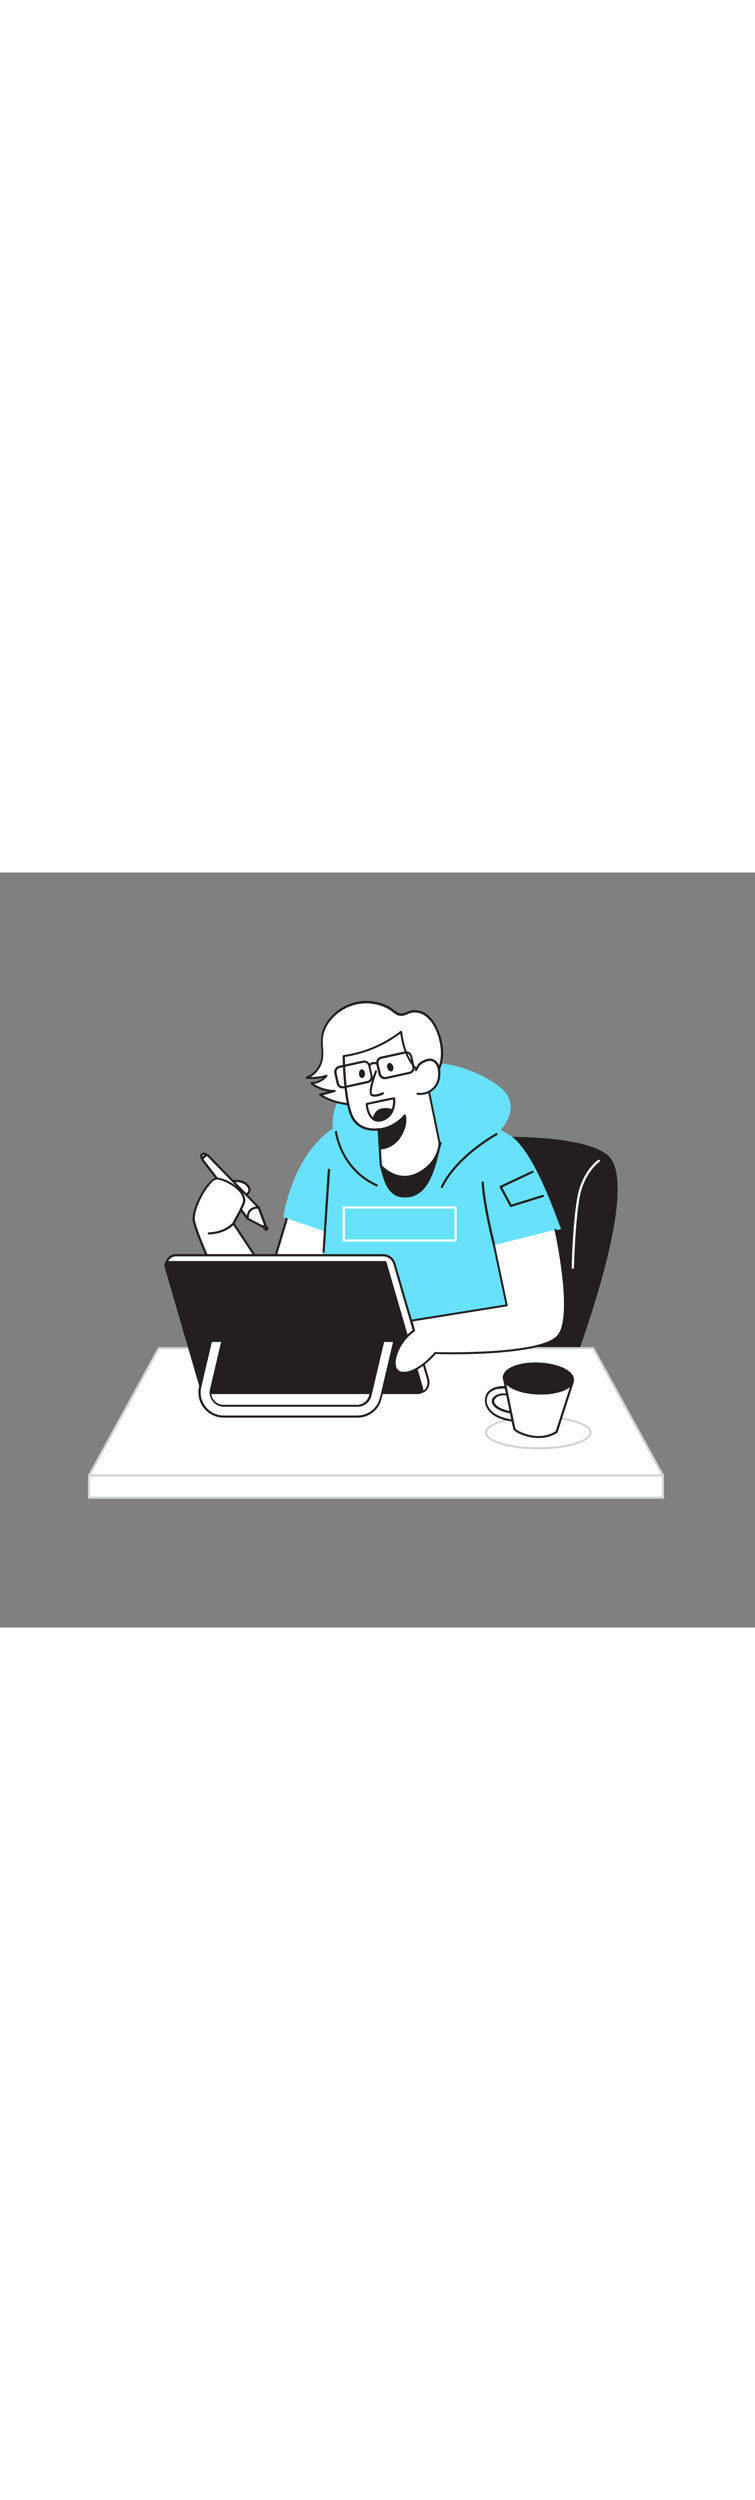 <svg version="1.1" id="Layer_1" xmlns="http://www.w3.org/2000/svg" xmlns:xlink="http://www.w3.org/1999/xlink" x="0px" y="0px" viewBox="0 0 500 500" style="width: 151px;" xml:space="preserve" data-imageid="designer-2-62" imageName="Designer 2" class="illustrations_image">
<rect x="0" y="0" width="500" height="500" fill="#808080" stroke="none"/>
<style type="text/css">
	.st0_designer-2-62{fill:#231F20;}
	.st1_designer-2-62{fill:#FFFFFF;}
	.st2_designer-2-62{fill:#68E1FD;}
	.st3_designer-2-62{fill:#D1D3D4;}
</style>
<g id="Chair_designer-2-62">
	<path class="st0_designer-2-62" d="M379.3,325.7c0,0,46.1-120.2,22.2-138.6s-124-10.9-129.5-4.4s-37.9,151.3-37.9,151.3L379.3,325.7z"/>
	<path class="st0_designer-2-62" d="M234.1,334.8c-0.4,0-0.7-0.3-0.7-0.7c0,0,0-0.1,0-0.1c1.3-5.9,32.5-145,38-151.6c3-3.6,29.8-7,58.4-7.4&#10;&#9;&#9;c16.8-0.2,57.5,0.5,72.1,11.7c10.1,7.8,9.5,33.6-1.9,76.9c-8.5,32-20,62.2-20.1,62.5c-0.1,0.3-0.3,0.4-0.6,0.5L234.1,334.8&#10;&#9;&#9;L234.1,334.8z M335.1,176.3c-1.7,0-3.5,0-5.3,0c-29.4,0.4-55,4-57.4,6.9c-4.2,5-26.3,99.9-37.5,150.1l143.8-8.3&#10;&#9;&#9;c3-7.8,44.8-120.1,22.3-137.3C391.5,180.4,367.7,176.3,335.1,176.3L335.1,176.3z M379.2,325.7L379.2,325.7z"/>
	<path class="st1_designer-2-62" d="M379.3,262.5L379.3,262.5c-0.4,0-0.7-0.3-0.7-0.7c0,0,0,0,0,0c0-1.6,1-39.6,5.2-52.7s12-18.6,12.4-18.8&#10;&#9;&#9;c0.3-0.2,0.8-0.1,1,0.2c0,0,0,0,0,0c0.2,0.3,0.2,0.8-0.2,1c0,0,0,0,0,0c-0.1,0.1-7.7,5.3-11.8,18.1c-4.1,12.9-5.1,51.9-5.1,52.3&#10;&#9;&#9;C380,262.2,379.7,262.5,379.3,262.5C379.3,262.5,379.3,262.5,379.3,262.5z"/>
</g>
<g id="Character_designer-2-62">
	<path class="st1_designer-2-62" d="M192.1,221.8l-20.8,69.7c0,0,42.8,5.5,42.8,3.9s8.4-76.7,8.4-76.7L192.1,221.8z"/>
	<path class="st0_designer-2-62" d="M212,296.4c-7.2,0-27.8-2.5-40.8-4.2c-0.2,0-0.4-0.1-0.5-0.3c-0.1-0.2-0.1-0.4-0.1-0.6l20.8-69.7&#10;&#9;&#9;c0.1-0.3,0.3-0.5,0.6-0.5l30.5-3.1c0.2,0,0.4,0.1,0.6,0.2c0.1,0.2,0.2,0.4,0.2,0.6c-2.9,25.9-8.4,75.2-8.4,76.7&#10;&#9;&#9;c0,0.2-0.1,0.4-0.3,0.6C213.8,296.4,212.9,296.5,212,296.4z M213.5,295.5L213.5,295.5z M172.2,291c14.9,1.9,38,4.5,41.3,4.1&#10;&#9;&#9;c0.5-6,7.3-67.1,8.3-75.5l-29.1,2.9L172.2,291z"/>
	<path class="st1_designer-2-62" d="M152.7,204.5c0.2,0.2,7.6-1.8,11.4,2.8s-1.1,8.7-13.1,6.3S152.7,204.5,152.7,204.5z"/>
	<path class="st0_designer-2-62" d="M157.2,215c-2.2,0-4.3-0.3-6.5-0.7c-3.5-0.7-5.3-1.8-5.5-3.4c-0.4-3.2,5.8-6.4,7.1-7c0.1-0.1,0.3-0.1,0.4-0.1&#10;&#9;&#9;l0.5-0.1c2-0.2,7.9-1,11.3,3.1c1.5,1.8,1.8,3.6,0.9,5.2C164.4,213.9,161.4,215,157.2,215z M152.8,205.3c-2.7,1.4-6.3,3.9-6.1,5.4&#10;&#9;&#9;c0.1,0.5,0.7,1.5,4.3,2.2c8.1,1.6,12.2,0.1,13.2-1.6c0.7-1.2,0-2.6-0.8-3.5c-2.9-3.4-8.1-2.8-10-2.6&#10;&#9;&#9;C153.3,205.2,153.1,205.2,152.8,205.3L152.8,205.3z"/>
	<path class="st1_designer-2-62" d="M134.2,189.9c0,0-1.5-1.7-0.6-2.9c0.7-0.9,2.1-1.1,3.3,0.3C137,187.2,134.6,188.1,134.2,189.9z"/>
	<path class="st0_designer-2-62" d="M134.2,190.6c-0.2,0-0.4-0.1-0.6-0.2c-0.7-0.8-1.6-2.5-0.6-3.9c0.5-0.6,1.2-1,2-1c1,0,1.9,0.5,2.4,1.3&#10;&#9;&#9;c0.1,0.2,0.2,0.4,0.1,0.6c-0.1,0.2-0.2,0.4-0.4,0.5c-0.6,0.2-2.1,1-2.3,2.1c-0.1,0.3-0.3,0.5-0.5,0.6L134.2,190.6z M135.1,186.9&#10;&#9;&#9;L135.1,186.9c-0.3,0-0.7,0.2-0.9,0.4c-0.2,0.3-0.2,0.7-0.1,1c0.4-0.5,0.9-0.9,1.5-1.3C135.5,187,135.3,186.9,135.1,186.9&#10;&#9;&#9;L135.1,186.9z"/>
	<path class="st1_designer-2-62" d="M137.5,187.2c-1.7,0.1-3.1,1.4-3.4,3.1l30,39.1c0.4-3.8,3.4-6.9,7.2-7.5L137.5,187.2z"/>
	<path class="st0_designer-2-62" d="M164.1,230.1c-0.2,0-0.4-0.1-0.6-0.3l-30-39.1c-0.1-0.2-0.2-0.4-0.1-0.6c0.4-2,2.1-3.5,4.1-3.6&#10;&#9;&#9;c0.2,0,0.4,0.1,0.5,0.2l33.8,34.7c0.2,0.2,0.3,0.5,0.2,0.7c-0.1,0.3-0.3,0.4-0.6,0.5c-3.5,0.5-6.2,3.3-6.6,6.8&#10;&#9;&#9;c0,0.3-0.2,0.5-0.5,0.6C164.3,230.1,164.2,230.1,164.1,230.1z M134.9,190.1l28.9,37.5c0.8-3,3.2-5.4,6.1-6.2l-32.7-33.5&#10;&#9;&#9;C136.1,188.2,135.2,189,134.9,190.1z"/>
	<path class="st1_designer-2-62" d="M164.1,229.3l10.2,5.3l1.3-1.2l-4.3-11.6C171.3,221.9,163.3,221.1,164.1,229.3z"/>
	<path class="st0_designer-2-62" d="M174.4,235.4c-0.1,0-0.2,0-0.3-0.1l-10.2-5.3c-0.2-0.1-0.4-0.3-0.4-0.6c-0.3-2.7,0.4-4.8,1.8-6.3&#10;&#9;&#9;c2.4-2.3,6-2,6.2-2c0.3,0,0.5,0.2,0.6,0.5l4.3,11.6c0.1,0.3,0,0.6-0.2,0.8l-1.3,1.2C174.7,235.3,174.5,235.4,174.4,235.4z&#10;&#9;&#9; M164.8,228.9l9.4,4.9l0.6-0.5l-4-10.7c-1.7-0.1-3.3,0.5-4.6,1.6C165.1,225.5,164.6,227.2,164.8,228.9z"/>
	<polygon class="st1_designer-2-62" points="174.4,234.7 176.3,236.8 177.2,235.7 175.6,233.5 &#9;"/>
	<path class="st0_designer-2-62" d="M176.3,237.5c-0.2,0-0.4-0.1-0.5-0.2l-2-2.1c-0.1-0.1-0.2-0.3-0.2-0.5c0-0.2,0.1-0.4,0.2-0.5l1.3-1.2&#10;&#9;&#9;c0.2-0.1,0.4-0.2,0.6-0.2c0.2,0,0.4,0.1,0.5,0.3l1.6,2.2c0.2,0.3,0.2,0.6-0.1,0.9l-0.9,1.1C176.7,237.4,176.5,237.5,176.3,237.5&#10;&#9;&#9;L176.3,237.5z M175.3,234.7l0.9,1l0,0l-0.8-1.1L175.3,234.7z"/>
	<path class="st1_designer-2-62" d="M154.6,232.4c1.6-3.4,5.8-10.5,6.8-13.5c2.6-8.4-12.8-16.3-17.8-16.3s-15.4,17.4-15.4,26.7&#10;&#9;&#9;s34.5,80.7,34.5,80.7l33.1-15.2L154.6,232.4z"/>
	<path class="st0_designer-2-62" d="M162.7,310.7c-0.3,0-0.5-0.2-0.6-0.4c-1.4-2.9-34.6-71.6-34.6-80.9s10.5-27.4,16.1-27.4&#10;&#9;&#9;c3.8,0,12.8,4.1,16.8,9.5c1.9,2.6,2.5,5.2,1.7,7.7c-1.3,3.3-2.9,6.5-4.7,9.6c-0.7,1.4-1.4,2.7-1.9,3.7l41,62&#10;&#9;&#9;c0.1,0.2,0.1,0.4,0.1,0.6c-0.1,0.2-0.2,0.4-0.4,0.5L163,310.6C162.9,310.6,162.8,310.7,162.7,310.7z M143.6,203.3&#10;&#9;&#9;c-4.4,0-14.6,16.8-14.6,26c0,8.6,30.7,72.6,34.1,79.7l31.7-14.5L154,232.8c-0.1-0.2-0.1-0.5,0-0.7c0.5-1.1,1.3-2.5,2.1-4.1&#10;&#9;&#9;c1.7-3,3.3-6.1,4.6-9.3c0.6-2,0.1-4.2-1.5-6.4C155.3,207,146.7,203.3,143.6,203.3z"/>
	<path class="st2_designer-2-62 targetColor" d="M330.8,246.5l40.8-10.4c-1.3-2-17.9-54.2-35.2-62.8c-15.2-10.1-51.2-16.7-83-14.5c0,0-8.4-0.3-23.1,5.5&#10;&#9;&#9;c-35.9,14.2-42.7,63.9-42.7,63.9l28,9.7c0,0-5.4,64.2-10.4,97.8c0,0,61.9,12.1,152-2.8C357.1,332.8,330.9,256,330.8,246.5z" style="fill: rgb(104, 225, 253);"/>
	<path class="st2_designer-2-62 targetColor" d="M327.4,174.8c-5.4,5.6-9.6,12.3-15.6,17.6c-12.9,11.4-29.7,20.4-47.3,19.3c-20.8-1.3-38.7-15.5-43.2-36.2&#10;&#9;&#9;c-2.8-13,0.1-25,10.1-34.2c6.9-6.3,15.8-10.2,24.9-12.6c24.1-6.5,51.1-3,71.7,11.1c3.2,2.2,6.4,4.8,8.3,8.2&#10;&#9;&#9;c5.1,9.3-0.8,18.9-7.4,25.3C328.4,173.8,327.9,174.3,327.4,174.8z" style="fill: rgb(104, 225, 253);"/>
	<path class="st0_designer-2-62" d="M256.5,189.4c-0.2,0.1-4.1,4.7-4.3,4.8c2.2,8.3,4.5,19.1,13.9,20.1c19,2.2,21.9-23.2,25.5-35.2&#10;&#9;&#9;C278.5,182.9,269.2,184.4,256.5,189.4z"/>
	<path class="st0_designer-2-62" d="M268.4,215.2c-0.8,0-1.5,0-2.3-0.1c-9.4-1.1-12-11.2-14.1-19.3l-0.4-1.4c-0.1-0.3,0-0.6,0.3-0.8&#10;&#9;&#9;c0.2-0.2,1.2-1.4,2-2.3c2.2-2.5,2.2-2.5,2.4-2.6l0,0c7.8-3,15.7-5.4,23.9-7.3c3.6-0.9,7.3-1.8,11.3-3c0.2-0.1,0.5,0,0.7,0.2&#10;&#9;&#9;c0.2,0.2,0.2,0.4,0.2,0.7c-0.5,1.8-1.1,3.9-1.6,6.1C287.7,197.4,283.3,215.2,268.4,215.2z M253,194.4l0.3,1&#10;&#9;&#9;c2.1,8.1,4.6,17.3,13,18.3c15.6,1.8,19.9-15.7,23.1-28.5c0.4-1.8,0.9-3.4,1.3-4.9c-3.6,1-7,1.8-10.2,2.6c-8,1.8-15.9,4.2-23.6,7.2&#10;&#9;&#9;c-0.3,0.3-1.3,1.4-2,2.3C253.9,193.5,253.3,194.1,253,194.4z M252.2,194.2L252.2,194.2z"/>
	<path class="st1_designer-2-62" d="M274.9,91.8c-2.8-0.1-4.6,1.1-7,2c-4.7,1.6-6.9-2.3-10.9-4.4c-13.1-6.8-29.2-3.5-38.4,8&#10;&#9;&#9;c-2.8,3.3-4.6,7.3-5.2,11.6c-0.6,4.8,0.8,9.8-0.1,14.6c-1,5.6-4.9,10.3-10.2,12.3c4.5,0.4,9-0.1,13.3-1.2c-2.5,3-6.2,4.8-10.1,4.8&#10;&#9;&#9;c4.5,3.4,10,5.3,15.6,5.2l-9.9,2.3c8.3,5.4,18.6,7.1,28.5,6.6c19.7-1,52.7-9.1,52.1-34.6C292.4,109.2,287,92.4,274.9,91.8z"/>
	<path class="st0_designer-2-62" d="M237.2,154.5c-7.6,0-17.2-1.4-25.6-6.8c-0.2-0.2-0.4-0.4-0.3-0.7c0-0.3,0.3-0.5,0.5-0.6l5.5-1.3&#10;&#9;&#9;c-4.2-0.7-8.1-2.4-11.5-5c-0.2-0.2-0.3-0.5-0.2-0.8c0.1-0.3,0.4-0.5,0.7-0.5c2.9,0,5.7-1.1,7.9-2.9c-3.7,0.8-7.4,1-11.1,0.7&#10;&#9;&#9;c-0.4,0-0.7-0.4-0.6-0.8c0-0.3,0.2-0.5,0.4-0.6c5.1-2,8.8-6.4,9.7-11.8c0.3-2.5,0.4-5.1,0.1-7.6c-0.2-2.3-0.2-4.7,0-7&#10;&#9;&#9;c0.6-4.4,2.5-8.6,5.4-12c5.3-6.5,12.9-10.7,21.2-11.6c6.2-0.7,12.5,0.5,18.1,3.4c1.2,0.6,2.3,1.4,3.4,2.3c2.3,1.7,4.1,3.1,7,2.1&#10;&#9;&#9;c0.6-0.2,1.2-0.5,1.8-0.7c1.7-0.8,3.6-1.3,5.5-1.2l0,0c12.1,0.5,18.1,17,18.4,27.9c0.3,11.6-6.1,20.7-18.9,27.1s-28,7.9-33.9,8.2&#10;&#9;&#9;C239.5,154.4,238.4,154.5,237.2,154.5z M213.8,147.5c9,5.2,19.4,5.9,26.7,5.6c5.8-0.3,20.7-1.7,33.4-8&#10;&#9;&#9;c12.2-6.1,18.3-14.8,18.1-25.9c-0.2-10.4-5.8-26.1-17-26.5c-1.7,0-3.4,0.3-5,1.1c-0.6,0.2-1.2,0.5-1.9,0.7&#10;&#9;&#9;c-3.6,1.3-5.9-0.4-8.3-2.3c-1-0.8-2.1-1.5-3.2-2.1c-12.8-6.7-28.5-3.4-37.6,7.8c-2.7,3.2-4.5,7.1-5.1,11.3c-0.2,2.2-0.2,4.5,0,6.7&#10;&#9;&#9;c0.3,2.6,0.3,5.3-0.1,7.9c-0.9,4.8-3.8,9.1-8.1,11.6c3.5,0,7-0.4,10.3-1.4c0.3-0.1,0.6,0,0.8,0.3c0.2,0.3,0.1,0.6-0.1,0.8&#10;&#9;&#9;c-2.2,2.6-5.3,4.4-8.7,4.9c4,2.6,8.8,4,13.6,4c0.4,0,0.7,0.3,0.7,0.7c0,0.3-0.2,0.6-0.5,0.7L213.8,147.5z"/>
	<path class="st1_designer-2-62" d="M250.9,170.1l1.4,24.1c0,0,11,12.6,25.2,4.9s13.6-20,13.6-20l-9.3-45.3c0,0-12.9-3-16.1-28.3&#10;&#9;&#9;c-11,8.7-24.1,14.3-38,16.1c0,0,0.2,28.4,5.2,39.6S250.9,170.1,250.9,170.1z"/>
	<path class="st0_designer-2-62" d="M268.1,202.3c-9.6,0-16.3-7.5-16.4-7.6c-0.1-0.1-0.2-0.3-0.2-0.4l-1.4-23.4c-2.9,0.3-13.5,0.6-17.9-9.4&#10;&#9;&#9;c-5-11.3-5.3-38.7-5.3-39.9c0-0.4,0.3-0.7,0.6-0.7c13.7-1.9,26.7-7.4,37.6-15.9c0.2-0.2,0.5-0.2,0.7-0.1c0.2,0.1,0.4,0.3,0.5,0.6&#10;&#9;&#9;c1.6,12.8,5.8,19.7,9,23.2c3.5,3.8,6.5,4.5,6.6,4.5c0.3,0.1,0.5,0.3,0.5,0.5l9.3,45.3c0,0.2,0.4,12.9-14,20.8&#10;&#9;&#9;C274.8,201.4,271.5,202.3,268.1,202.3z M252.9,193.9c1.4,1.5,11.4,11.5,24.2,4.5c13.6-7.4,13.3-19.3,13.3-19.4l-9.2-44.8&#10;&#9;&#9;c-2.3-0.8-12.9-5.4-16.1-27.5c-10.8,8.1-23.4,13.4-36.7,15.4c0.1,4.2,0.7,28.7,5.2,38.7c4.7,10.6,16.7,8.6,17.2,8.5&#10;&#9;&#9;c0.4-0.1,0.8,0.2,0.8,0.6c0,0,0,0,0,0.1L252.9,193.9z"/>
	<path class="st1_designer-2-62" d="M276.5,146.5c3.3,0.5,6.6-0.3,9.3-2.3c3.9-2.9,5.4-7.5,5-12.2c-0.1-1.7-0.5-3.4-1.3-4.9c-0.8-1.5-2.3-2.6-4-3&#10;&#9;&#9;c-2-0.3-4,0.6-5.8,1.6c-2.7,1.4-2.7,3-4.3,5.3c0.2-0.2,0.3-0.8,0.5-1"/>
	<path class="st0_designer-2-62" d="M278.4,147.3c-0.7,0-1.3,0-2-0.1c-0.4-0.1-0.6-0.4-0.6-0.8c0.1-0.4,0.4-0.6,0.8-0.6c3.1,0.5,6.3-0.3,8.8-2.2&#10;&#9;&#9;c3.4-2.5,5.1-6.7,4.7-11.6c-0.1-1.6-0.5-3.2-1.2-4.6c-0.7-1.3-2-2.3-3.5-2.6c-1.7-0.3-3.5,0.5-5.4,1.5c-1.3,0.6-2.4,1.8-2.9,3.1&#10;&#9;&#9;c-0.3,0.5-0.6,1.1-1,1.8c0,0.1-0.1,0.1-0.1,0.1c-0.2,0.3-0.7,0.4-1,0.1c-0.3-0.2-0.4-0.7-0.1-1v-0.1c0-0.1,0.1-0.2,0.1-0.3&#10;&#9;&#9;c0.1-0.3,0.2-0.5,0.4-0.7c0.1-0.1,0.2-0.2,0.2-0.2c0.1-0.2,0.2-0.3,0.3-0.5c0.7-1.6,1.9-2.9,3.5-3.7c1.7-0.9,3.9-2,6.3-1.6&#10;&#9;&#9;c1.9,0.4,3.5,1.6,4.5,3.3c0.9,1.6,1.4,3.4,1.4,5.2c0.4,5.4-1.5,10-5.3,12.8C284,146.4,281.2,147.3,278.4,147.3z"/>
	<path class="st0_designer-2-62" d="M251.6,182.8c5.6-0.4,10.6-3.5,13.4-8.3c5-8.2,3-13.5,3-13.5s-6.7,8.5-17.1,9.2L251.6,182.8z"/>
	<path class="st0_designer-2-62" d="M251.6,183.5c-0.4,0-0.7-0.3-0.7-0.7l-0.7-12.7c0-0.4,0.3-0.7,0.6-0.7c0,0,0,0,0,0c10-0.7,16.6-8.8,16.7-8.9&#10;&#9;&#9;c0.2-0.3,0.7-0.4,1-0.1c0.1,0.1,0.2,0.2,0.2,0.3c0.1,0.2,2,5.7-3,14.1C262.7,179.9,257.5,183.1,251.6,183.5L251.6,183.5z&#10;&#9;&#9; M251.6,170.8l0.7,11.3c5.1-0.6,9.6-3.5,12.2-7.9c3.3-5.6,3.4-9.7,3.2-11.7C265.5,164.7,259.7,170,251.6,170.8z"/>
	<path class="st1_designer-2-62" d="M249,131.8c0,0-5.2,13.8-2.9,15.5s7.4-1,7.4-1"/>
	<path class="st0_designer-2-62" d="M248.2,148.5c-0.9,0-1.7-0.2-2.5-0.7c-2.6-1.8,1.3-12.9,2.6-16.3c0.1-0.4,0.5-0.5,0.9-0.4&#10;&#9;&#9;c0.4,0.1,0.5,0.5,0.4,0.9c-2.4,6.4-4.3,13.9-3.1,14.6c1.7,1.1,5.4-0.4,6.7-1c0.3-0.2,0.8-0.1,1,0.2c0,0,0,0,0,0.1&#10;&#9;&#9;c0.2,0.3,0,0.8-0.3,0.9C252.1,147.9,250.2,148.4,248.2,148.5z"/>
	<ellipse transform="matrix(0.952 -0.307 0.307 0.952 -27.061 85.716)" class="st0_designer-2-62" cx="258.4" cy="128.7" rx="2" ry="2.9"/>
	
		<ellipse transform="matrix(1 -1.361315e-02 1.361315e-02 1 -1.791 3.276)" class="st0_designer-2-62" cx="239.7" cy="133.2" rx="2" ry="2.9"/>
	<path class="st0_designer-2-62" d="M250.7,165c-1.3,0-2.7-0.4-3.8-1.1c-4.4-3.2-4.7-10.3-4.7-10.6c0-0.3,0.2-0.6,0.6-0.7&#10;&#9;&#9;c18.1-4,18.3-3.8,18.6-3.6c0.2,0.1,0.3,0.3,0.3,0.5l0,0c0.3,2.8-0.1,5.7-1.1,8.3c-1.3,3.3-4,5.8-7.4,6.8&#10;&#9;&#9;C252.3,164.9,251.5,165,250.7,165z M243.6,153.8c0.2,1.7,0.9,6.6,4.1,8.9c1.5,0.9,3.4,1.1,5.1,0.6c2.9-0.9,5.3-3.1,6.4-6&#10;&#9;&#9;c0.9-2.2,1.2-4.6,1.1-7C257.9,150.8,249.4,152.6,243.6,153.8L243.6,153.8z"/>
	<path class="st0_designer-2-62" d="M259.9,157.6c-2.7,6.5-9.4,8.1-12.6,5.8c0.7-2.5,2-5.1,4.4-6C254.4,156.5,257.3,156.5,259.9,157.6z"/>
	<path class="st0_designer-2-62" d="M250.7,165c-1.3,0-2.7-0.4-3.8-1.1c-0.2-0.2-0.3-0.5-0.3-0.8c1-3.4,2.6-5.6,4.8-6.5c2.8-0.9,5.8-0.9,8.6,0.2&#10;&#9;&#9;c0.2,0.1,0.3,0.2,0.4,0.4c0.1,0.2,0.1,0.4,0,0.6c-1.3,3.3-4,5.8-7.3,6.8C252.3,164.9,251.5,165,250.7,165z M248.1,163&#10;&#9;&#9;c1.5,0.7,3.1,0.8,4.6,0.3c2.7-0.8,4.9-2.7,6.1-5.3c-2.2-0.7-4.7-0.7-6.9,0C250.3,158.7,249,160.4,248.1,163L248.1,163z"/>
	<path class="st0_designer-2-62" d="M227,143c-0.8,0-1.6-0.2-2.3-0.7c-0.9-0.6-1.6-1.6-1.8-2.6l-1.5-6.7c-0.5-2.3,0.9-4.5,3.2-5l15.6-3.4&#10;&#9;&#9;c2.3-0.5,4.5,0.9,5,3.2l1.5,6.7c0.5,2.3-0.9,4.5-3.2,5c0,0,0,0,0,0l0,0l-15.6,3.4C227.6,143,227.3,143,227,143z M241.2,125.9&#10;&#9;&#9;c-0.2,0-0.4,0-0.6,0.1l-15.6,3.4c-1.5,0.3-2.4,1.8-2.1,3.3l1.5,6.7c0.3,1.5,1.8,2.4,3.3,2.1l15.6-3.5c1.5-0.3,2.4-1.8,2.1-3.3&#10;&#9;&#9;l-1.5-6.7c-0.2-0.7-0.6-1.3-1.2-1.7C242.2,126,241.7,125.9,241.2,125.9L241.2,125.9z M243.4,138.8L243.4,138.8z"/>
	<path class="st0_designer-2-62" d="M254.8,136.9c-2,0-3.7-1.4-4.1-3.3l-1.5-6.7c-0.5-2.3,0.9-4.5,3.2-5l15.6-3.4c2.3-0.5,4.5,0.9,5,3.2l1.5,6.7&#10;&#9;&#9;c0.5,2.3-0.9,4.5-3.2,5l-15.6,3.4C255.4,136.8,255.1,136.9,254.8,136.9z M269,119.8c-0.2,0-0.4,0-0.6,0.1l-15.6,3.4&#10;&#9;&#9;c-1.5,0.3-2.4,1.8-2.1,3.3c0,0,0,0,0,0l1.5,6.7c0.2,0.7,0.6,1.3,1.2,1.7c0.6,0.4,1.4,0.5,2.1,0.4L271,132l0,0&#10;&#9;&#9;c1.5-0.3,2.4-1.8,2.1-3.3c0,0,0,0,0,0l-1.4-6.7C271.4,120.7,270.3,119.8,269,119.8z"/>
	<path class="st0_designer-2-62" d="M244.6,128.6c-0.1,0-0.2,0-0.4-0.1c-0.4-0.2-0.5-0.6-0.3-1c0,0,0,0,0,0c0.7-1.1,2.8-2.9,6.3-1.5&#10;&#9;&#9;c0.4,0.1,0.5,0.6,0.4,0.9c-0.1,0.4-0.6,0.5-0.9,0.4c-3.1-1.3-4.4,0.7-4.5,0.9C245,128.5,244.8,128.6,244.6,128.6z"/>
	<path class="st0_designer-2-62" d="M292.7,209c-0.1,0-0.2,0-0.3-0.1c-0.4-0.2-0.5-0.6-0.4-1c0,0,0,0,0,0c10.2-21,36.3-35.1,36.5-35.3&#10;&#9;&#9;c0.4-0.2,0.8-0.1,1,0.3c0.2,0.4,0.1,0.8-0.3,1c-0.2,0.1-25.9,14.1-35.9,34.6C293.2,208.8,293,209,292.7,209z"/>
	<path class="st0_designer-2-62" d="M249.5,207.9c-0.1,0-0.2,0-0.3-0.1c-24.4-11.1-27.3-35.7-27.4-35.9c0-0.4,0.3-0.7,0.7-0.8&#10;&#9;&#9;c0.4,0,0.7,0.2,0.7,0.6c0,0.2,2.9,24,26.5,34.8c0.4,0.2,0.5,0.6,0.4,0.9C250.1,207.8,249.8,207.9,249.5,207.9L249.5,207.9z"/>
	<path class="st0_designer-2-62" d="M138.3,239.7c-0.4,0-0.7-0.3-0.7-0.7s0.3-0.7,0.7-0.7c10.5-0.3,15.7-6.3,15.7-6.3c0.3-0.3,0.7-0.3,1-0.1&#10;&#9;&#9;c0.3,0.3,0.3,0.7,0.1,1C154.9,233.2,149.6,239.4,138.3,239.7L138.3,239.7z"/>
	<path class="st0_designer-2-62" d="M327.1,247.4c-0.3,0-0.6-0.2-0.7-0.6c-0.1-0.3-6.6-26.1-7.5-41.5c0-0.4,0.4-0.7,0.8-0.7c0.3,0,0.6,0.3,0.7,0.6&#10;&#9;&#9;c0.9,15.3,7.4,41,7.5,41.2c0.1,0.4-0.1,0.8-0.5,0.9c0,0,0,0,0,0L327.1,247.4z"/>
	<path class="st0_designer-2-62" d="M214.3,252L214.3,252c-0.4,0-0.7-0.4-0.7-0.8c0,0,0,0,0,0l3.5-54.4c0-0.4,0.4-0.7,0.8-0.7&#10;&#9;&#9;c0.4,0,0.7,0.4,0.7,0.8c0,0,0,0,0,0l-3.6,54.3C215,251.7,214.7,252,214.3,252z"/>
	<path class="st0_designer-2-62" d="M338.3,221.5c-0.3,0-0.5-0.1-0.6-0.4l-6.8-12.6c-0.1-0.2-0.1-0.4,0-0.6c0.1-0.2,0.2-0.3,0.4-0.4l21-9.9&#10;&#9;&#9;c0.4-0.2,0.8,0,1,0.3c0,0,0,0,0,0c0.2,0.4,0.1,0.8-0.3,1c0,0,0,0-0.1,0l-20.3,9.6l6.1,11.4l20.6-6.4c0.4-0.1,0.8,0.1,0.9,0.5&#10;&#9;&#9;c0.1,0.4-0.1,0.8-0.5,0.9c0,0,0,0,0,0l-21.2,6.6C338.4,221.6,338.3,221.6,338.3,221.5z"/>
	<path class="st1_designer-2-62" d="M301.7,244.4h-74.1c-0.4,0-0.7-0.3-0.7-0.7v-21.9c0-0.4,0.3-0.7,0.7-0.7h74.1c0.4,0,0.7,0.3,0.7,0.7&#10;&#9;&#9;c0,0,0,0,0,0v21.9C302.4,244.1,302.1,244.4,301.7,244.4L301.7,244.4z M228.4,243H301v-20.5h-72.6V243z"/>
</g>
<g id="Desk_designer-2-62">
	<polygon class="st1_designer-2-62" points="105.1,315 392.9,315 439.1,399.4 58.9,399.4 &#9;"/>
	<path class="st3_designer-2-62" d="M439.1,400.1H58.9c-0.2,0-0.5-0.1-0.6-0.3c-0.1-0.2-0.1-0.5,0-0.7l46.2-84.4c0.1-0.2,0.4-0.4,0.6-0.4h287.8&#10;&#9;&#9;c0.3,0,0.5,0.1,0.6,0.4l46.2,84.3c0.1,0.2,0.1,0.5,0,0.7C439.6,399.9,439.4,400.1,439.1,400.1z M60.1,398.7h377.8l-45.4-83h-287&#10;&#9;&#9;L60.1,398.7z"/>
	<rect x="58.9" y="399.4" class="st1_designer-2-62" width="380.2" height="14.7"/>
	<path class="st3_designer-2-62" d="M439.1,414.7H58.9c-0.4,0-0.7-0.3-0.7-0.7l0,0v-14.7c0-0.4,0.3-0.7,0.7-0.7c0,0,0,0,0,0h380.2&#10;&#9;&#9;c0.4,0,0.7,0.3,0.7,0.7v0V414C439.8,414.4,439.5,414.7,439.1,414.7C439.1,414.7,439.1,414.7,439.1,414.7z M59.6,413.3h378.8v-13.3&#10;&#9;&#9;H59.6L59.6,413.3z"/>
</g>
<g id="Digital_designer-2-62">
	<path class="st1_designer-2-62" d="M109.6,260.6l0.6-2.7c1.5-2.7,3-4.5,6.6-4.5h137c3.4,0,6.4,2.2,7.4,5.5l22.3,76.5c0.8,2.9,0.2,7-3.8,8.6&#10;&#9;&#9;l-2.4,0.6L109.6,260.6z"/>
	<path class="st0_designer-2-62" d="M277.2,345.4c-0.1,0-0.2,0-0.3-0.1l-167.6-84.1c-0.3-0.1-0.4-0.5-0.4-0.8l0.6-2.7c0-0.1,0-0.1,0.1-0.2&#10;&#9;&#9;c1.4-2.5,3-4.8,7.2-4.8h137c3.7,0,6.9,2.5,8,6l22.3,76.5c1,3.5-0.1,7.8-4.2,9.4l-2.5,0.6C277.2,345.3,277.2,345.3,277.2,345.4z&#10;&#9;&#9; M110.4,260.2l166.9,83.7l2.2-0.5c3.4-1.3,4.1-4.9,3.3-7.7l-22.3-76.5c-0.9-3-3.6-5-6.7-5h-137c-3.1,0-4.4,1.4-5.9,4L110.4,260.2z"/>
	<path class="st0_designer-2-62" d="M277.2,344.6H137.3c-2,0-3.7-1.3-4.3-3.2l-23.5-80.9c-0.3-1.1,0.3-2.3,1.4-2.6c0.2-0.1,0.4-0.1,0.6-0.1h143.6&#10;&#9;&#9;l24.3,83.6c0.4,1.3-0.4,2.6-1.6,3C277.6,344.6,277.4,344.7,277.2,344.6z"/>
	<path class="st0_designer-2-62" d="M277.2,345.4H137.3c-2.3,0-4.3-1.5-4.9-3.7l-23.5-80.9c-0.4-1.5,0.4-3,1.9-3.4c0.3-0.1,0.5-0.1,0.8-0.1h143.6&#10;&#9;&#9;c0.3,0,0.6,0.2,0.7,0.5l24.3,83.6c0.5,1.7-0.5,3.4-2.1,3.9C277.7,345.3,277.5,345.4,277.2,345.4L277.2,345.4z M111.5,258.6&#10;&#9;&#9;c-0.4,0-0.8,0.2-1.1,0.5c-0.3,0.3-0.3,0.8-0.2,1.2l23.5,80.9c0.5,1.6,1.9,2.7,3.6,2.7h139.8c0.9,0,1.7-0.8,1.7-1.7&#10;&#9;&#9;c0-0.2,0-0.3-0.1-0.5l-24.2-83.1H111.5z"/>
	<path class="st1_designer-2-62" d="M253.7,310.2l-8.5,36.1c-0.9,4-4.5,6.8-8.6,6.8h-88.5c-4.9,0-8.8-3.9-8.8-8.8c0-0.7,0.1-1.4,0.2-2l7.6-32.1&#10;&#9;&#9;h-7.4l-7.2,30.5c-2,8.6,3.3,17.2,11.9,19.2c1.2,0.3,2.4,0.4,3.7,0.4h88.5c7.4,0,13.9-5.1,15.6-12.3l8.9-37.8H253.7z"/>
	<path class="st0_designer-2-62" d="M236.6,361h-88.5c-9.2,0-16.7-7.5-16.7-16.7c0-1.3,0.1-2.6,0.4-3.8l7.1-30.5c0.1-0.3,0.4-0.5,0.7-0.5h7.4&#10;&#9;&#9;c0.2,0,0.4,0.1,0.6,0.3c0.1,0.2,0.2,0.4,0.1,0.6l-7.6,32.1c-1,4.4,1.6,8.7,6,9.8c0.6,0.1,1.3,0.2,1.9,0.2h88.5c3.8,0,7-2.6,7.9-6.2&#10;&#9;&#9;l8.5-36.2c0.1-0.3,0.4-0.5,0.7-0.5h7.4c0.2,0,0.4,0.1,0.5,0.3c0.1,0.2,0.2,0.4,0.1,0.6l-8.9,37.8&#10;&#9;&#9;C251.1,355.7,244.4,361.1,236.6,361z M140.3,310.9l-7,29.9c-1.9,8.2,3.2,16.5,11.4,18.4c1.1,0.3,2.3,0.4,3.5,0.4h88.5&#10;&#9;&#9;c7.1,0,13.3-4.9,14.9-11.8l8.7-36.9h-5.9l-8.4,35.6c-1,4.3-4.8,7.3-9.2,7.3h-88.5c-5.2,0-9.5-4.2-9.5-9.5c0-0.7,0.1-1.5,0.3-2.2&#10;&#9;&#9;l7.3-31.2H140.3z"/>
</g>
<g id="Character_hand_designer-2-62">
	<path class="st1_designer-2-62" d="M367.8,236.5c0,0,12.5,55.6,2.3,69.8s-81.9,12-81.9,12s-11.6,13.9-21.7,13s-4.2-20,7.6-27.9l-1.6-6.6&#10;&#9;&#9;l63.1-10.1l-8.4-39.9"/>
	<path class="st0_designer-2-62" d="M267.4,332c-0.4,0-0.7,0-1,0c-2.7-0.1-4.9-2.1-5.5-4.7c-1.6-6.2,3.5-18,12.4-24.2l-1.5-6.1&#10;&#9;&#9;c-0.1-0.2,0-0.4,0.1-0.6c0.1-0.2,0.3-0.3,0.5-0.3l62.4-10l-8.3-39.2c-0.1-0.4,0.2-0.7,0.5-0.8c0.4-0.1,0.7,0.2,0.8,0.5l8.4,39.9&#10;&#9;&#9;c0,0.2,0,0.4-0.1,0.5c-0.1,0.2-0.3,0.3-0.5,0.3l-62.3,10l1.5,5.9c0.1,0.3,0,0.6-0.3,0.8c-8.6,5.7-13.7,17.3-12.2,23&#10;&#9;&#9;c0.4,2.1,2.2,3.6,4.3,3.6c9.6,0.9,21-12.6,21.1-12.8c0.1-0.2,0.3-0.2,0.6-0.2c0.7,0,71.4,2.1,81.3-11.7s-2.2-68.7-2.4-69.2&#10;&#9;&#9;c-0.1-0.4,0.2-0.8,0.5-0.8s0.8,0.2,0.8,0.5c0.5,2.3,12.5,56,2.1,70.3c-10.1,14-76.1,12.4-82.1,12.2&#10;&#9;&#9;C286.8,320.9,276.8,332,267.4,332z"/>
</g>
<g id="Cups_designer-2-62">
	<ellipse class="st1_designer-2-62" cx="356.5" cy="370.9" rx="34.6" ry="10.4"/>
	<path class="st3_designer-2-62" d="M356.5,382c-19.8,0-35.3-4.9-35.3-11.1s15.5-11.1,35.3-11.1s35.3,4.9,35.3,11.1S376.2,382,356.5,382z&#10;&#9;&#9; M356.5,361.2c-20.3,0-33.9,5-33.9,9.7s13.6,9.7,33.9,9.7s33.9-5,33.9-9.7S376.7,361.2,356.5,361.2L356.5,361.2z"/>
	<path class="st1_designer-2-62" d="M330.4,341.2l-0.8,0.1c-2.5,0.4-4.8,1.7-6.4,3.6c-2,2.6-1.8,6.5-0.2,9.3c3.7,6.6,12.6,8.4,19.5,9.1&#10;&#9;&#9;c1,0.2,2,0.1,2.9-0.2c1.2-0.3,1.9-1.5,1.6-2.6c-0.2-0.7-0.6-1.2-1.3-1.5c-0.7-0.3-1.5-0.6-2.3-0.6c-4.3-0.7-8.8-1.2-12.7-3.2&#10;&#9;&#9;c-2.3-1.2-5.5-3.8-3.8-6.7c0.6-0.9,1.4-1.6,2.4-2c3.9-1.9,7.7-0.5,11.5,0.7c0.3,0.1,0.6,0.1,0.9,0.1c0.8-0.2,1.2-1,1.1-1.8&#10;&#9;&#9;c-0.1-1.7-1.8-2.8-3.4-3.4C336.5,341.1,333.4,340.7,330.4,341.2z"/>
	<path class="st0_designer-2-62" d="M343.6,364.1c-0.4,0-0.8,0-1.2-0.1c-10.5-1-17.1-4.1-20-9.5c-1.8-3.1-1.7-7.1,0.3-10.1&#10;&#9;&#9;c1.7-2.1,4.1-3.4,6.8-3.9l0.9-0.2l0,0c3.2-0.5,6.4-0.1,9.4,1c1.4,0.5,3.7,1.8,3.9,4c0.1,1.2-0.6,2.2-1.7,2.5c-0.4,0-0.8,0-1.2-0.1&#10;&#9;&#9;l-1-0.3c-3.4-1-6.7-2-10-0.4c-0.9,0.4-1.6,1-2.1,1.8c-0.4,0.6-0.5,1.3-0.3,2c0.5,1.5,2.3,3,3.8,3.7c3.3,1.7,7.2,2.3,10.9,2.9&#10;&#9;&#9;l1.6,0.2c0.9,0.1,1.7,0.3,2.5,0.7c0.9,0.5,1.6,1.4,1.7,2.4c0,1.3-0.8,2.5-2.1,2.9C345.1,364,344.3,364.1,343.6,364.1z M330.5,341.9&#10;&#9;&#9;l-0.8,0.1c-2.3,0.3-4.5,1.5-6,3.3c-1.7,2.6-1.8,5.9-0.2,8.6c2.7,4.9,8.9,7.8,19,8.7c0.9,0.1,1.7,0.1,2.6-0.2&#10;&#9;&#9;c0.7-0.2,1.1-0.8,1.2-1.5c-0.1-0.6-0.5-1-1-1.3c-0.7-0.3-1.4-0.5-2.1-0.6l-1.6-0.2c-3.8-0.6-7.8-1.2-11.3-3&#10;&#9;&#9;c-1.8-0.9-3.9-2.6-4.5-4.5c-0.3-1-0.2-2.2,0.4-3.1c0.6-1,1.6-1.8,2.7-2.3c3.8-1.8,7.5-0.7,11.1,0.4l1,0.3c0.2,0.1,0.4,0.1,0.6,0.1&#10;&#9;&#9;c0.3,0,0.6-0.6,0.5-1c-0.1-1.6-2.1-2.5-3-2.8C336.4,341.8,333.4,341.5,330.5,341.9L330.5,341.9z"/>
	<path class="st1_designer-2-62" d="M333.6,334.1c0,0,6.5,32.3,7,34.2s15.8,9.9,28,2.1l10.6-33L333.6,334.1z"/>
	<path class="st0_designer-2-62" d="M356.7,374.5c-3.7,0-7.3-0.7-10.7-2c-2.7-1-5.7-2.7-6.1-4c-0.5-1.9-6.8-33-7-34.3c-0.1-0.4,0.2-0.7,0.5-0.8&#10;&#9;&#9;c0.1,0,0.1,0,0.2,0l45.6,3.3c0.4,0,0.7,0.4,0.7,0.8c0,0.1,0,0.1,0,0.2l-10.6,33c0,0.2-0.2,0.3-0.3,0.4&#10;&#9;&#9;C365.3,373.4,361.1,374.6,356.7,374.5z M334.5,334.9c1.1,5.2,6.4,31.6,6.8,33.3c0.2,0.5,2.7,2.3,7.2,3.7c4.2,1.3,12.2,2.7,19.5-1.9&#10;&#9;&#9;l10.3-31.9L334.5,334.9z"/>
	
		<ellipse transform="matrix(4.100371e-02 -0.999 0.999 4.100371e-02 7.122 677.516)" class="st0_designer-2-62" cx="356.5" cy="335" rx="9.9" ry="22.9"/>
	<path class="st0_designer-2-62" d="M358.3,345.7c-0.7,0-1.5,0-2.2,0c-13.2-0.5-23.4-5.6-23.1-11.6s10.8-10.2,24-9.6s23.4,5.6,23.1,11.6&#10;&#9;&#9;c-0.1,2.9-2.8,5.5-7.4,7.4C368,345,363.2,345.8,358.3,345.7z M354.8,325.8c-11.1,0-20.3,3.6-20.5,8.3c-0.2,5,9.8,9.6,21.8,10.1&#10;&#9;&#9;c5.4,0.3,10.9-0.4,16-2.2c4.1-1.6,6.5-3.8,6.5-6.1c0.2-5-9.8-9.6-21.8-10.1C356.2,325.8,355.5,325.8,354.8,325.8z"/>
</g>
</svg>